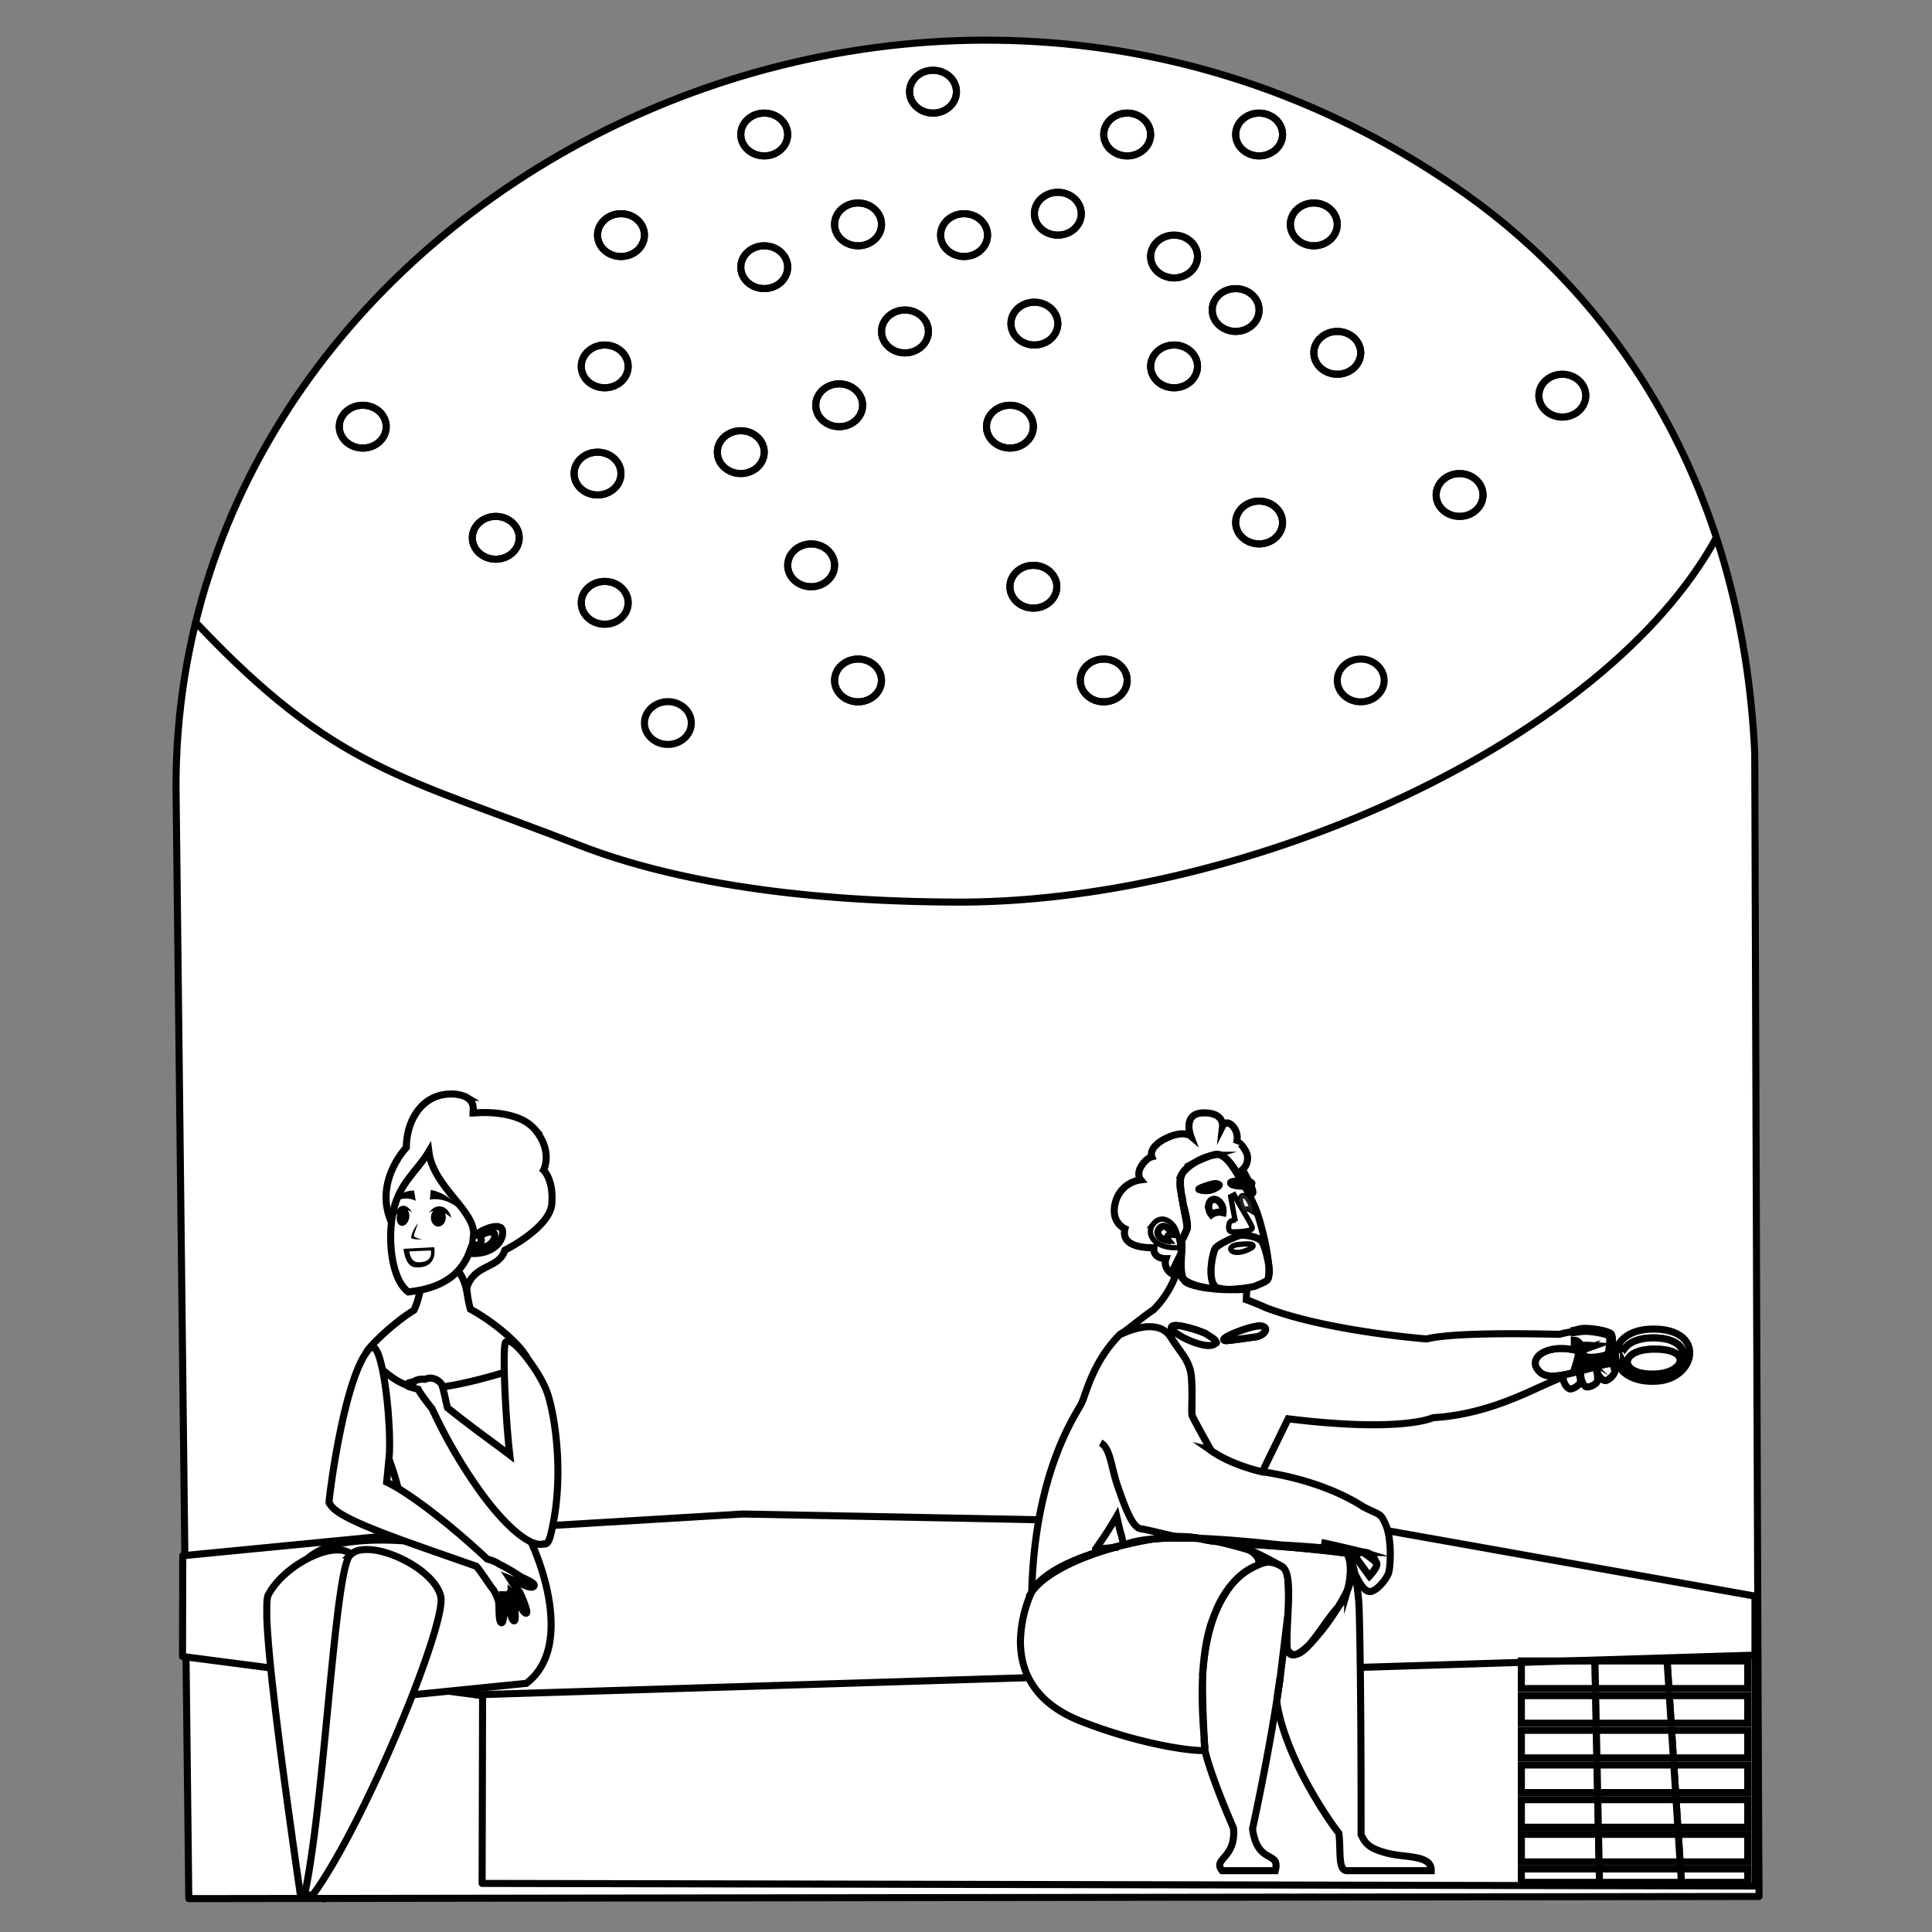 <svg xmlns="http://www.w3.org/2000/svg" xmlns:xlink="http://www.w3.org/1999/xlink" viewBox="0 0 1275.54 1275.54">
  <rect x="0" y="0" width="1275.54" height="1275.54" fill="#808080" stroke="none"/>
  <defs>
    <style>
      .cls-1,
      .cls-10,
      .cls-5 {
        fill: none;
      }

      .cls-2 {
        clip-path: url(#clip-path);
      }

      .cls-11,
      .cls-12,
      .cls-3,
      .cls-6,
      .cls-7,
      .cls-9 {
        fill: #fff;
      }

      .cls-10,
      .cls-11,
      .cls-3,
      .cls-5,
      .cls-6,
      .cls-7 {
        stroke: #010101;
      }

      .cls-3,
      .cls-5 {
        stroke-linecap: round;
      }

      .cls-10,
      .cls-3,
      .cls-5,
      .cls-6 {
        stroke-linejoin: round;
      }

      .cls-10,
      .cls-3,
      .cls-5,
      .cls-6,
      .cls-7 {
        stroke-width: 4.66px;
      }

      .cls-4 {
        fill: #558cc9;
        opacity: 0;
      }

      .cls-11,
      .cls-12,
      .cls-7 {
        stroke-miterlimit: 10;
      }

      .cls-8 {
        fill: #010101;
      }

      .cls-11,
      .cls-12 {
        stroke-width: 2.33px;
      }

      .cls-12 {
        stroke: #231f20;
      }
    </style>
    
    <clipPath id="Black">
      <rect class="cls-1" x="-13.19" y="-15.72" width="1275.54" height="1275.54" />
    </clipPath>
  </defs>
  <title>08-1-e-LIBRi-ha-Ylli-01</title>
  <g id="Color" data-name="Color">
    <g class="cls-2">
      <path class="cls-3" d="M1161.37,1252.08c-.34-2.62-2.86-754.94-2.86-754.94C1150.07,315.48,1063,195.78,967.9,128.32,612-124.28,116.21,126,116.21,519.16l8.44,734.34Z" />
      <ellipse class="cls-4" cx="566.49" cy="449.24" rx="15.48" ry="14.13" />
      <ellipse class="cls-5" cx="566.49" cy="449.24" rx="15.48" ry="14.13" />
      <ellipse class="cls-4" cx="394.5" cy="312.66" rx="15.48" ry="14.13" />
      <ellipse class="cls-5" cx="394.5" cy="312.66" rx="15.48" ry="14.13" />
      <ellipse class="cls-4" cx="728.7" cy="449.24" rx="15.48" ry="14.13" />
      <ellipse class="cls-5" cx="728.7" cy="449.24" rx="15.48" ry="14.13" />
      <path class="cls-4" d="M851.92,148.14c0-7.8,6.94-14.13,15.49-14.13s15.48,6.33,15.48,14.13-6.93,14.14-15.48,14.14S851.92,156,851.92,148.14Z" />
      <path class="cls-5" d="M851.92,148.14c0-7.8,6.94-14.13,15.49-14.13s15.48,6.33,15.48,14.13-6.93,14.14-15.48,14.14S851.92,156,851.92,148.14Z" />
      <ellipse class="cls-4" cx="882.89" cy="232.95" rx="15.48" ry="14.13" />
      <ellipse class="cls-5" cx="882.89" cy="232.95" rx="15.48" ry="14.13" />
      <ellipse class="cls-4" cx="831.29" cy="344.97" rx="15.48" ry="14.13" />
      <ellipse class="cls-5" cx="831.29" cy="344.97" rx="15.48" ry="14.13" />
      <ellipse class="cls-4" cx="815.81" cy="204.68" rx="15.48" ry="14.13" />
      <ellipse class="cls-5" cx="815.81" cy="204.68" rx="15.48" ry="14.13" />
      <ellipse class="cls-4" cx="775.15" cy="241.9" rx="15.48" ry="14.13" />
      <ellipse class="cls-5" cx="775.15" cy="241.9" rx="15.48" ry="14.13" />
      <ellipse class="cls-4" cx="1031.47" cy="261.22" rx="15.48" ry="14.13" />
      <ellipse class="cls-5" cx="1031.47" cy="261.22" rx="15.48" ry="14.13" />
      <ellipse class="cls-4" cx="1114.23" cy="270.17" rx="15.48" ry="14.13" />
      <ellipse class="cls-5" cx="440.95" cy="477.37" rx="15.48" ry="14.13" />
      <ellipse class="cls-4" cx="775.15" cy="169.36" rx="15.48" ry="14.13" />
      <ellipse class="cls-5" cx="775.15" cy="169.36" rx="15.48" ry="14.13" />
      <ellipse class="cls-4" cx="831.29" cy="88.8" rx="15.48" ry="14.13" />
      <ellipse class="cls-5" cx="831.29" cy="88.8" rx="15.48" ry="14.13" />
      <ellipse class="cls-4" cx="615.98" cy="60.53" rx="15.48" ry="14.13" />
      <path class="cls-5" d="M600.5,60.53c0-7.8,6.93-14.13,15.48-14.13s15.48,6.33,15.48,14.13S624.53,74.67,616,74.67,600.5,68.34,600.5,60.53Z" />
      <path class="cls-4" d="M666.77,387.37c0-7.81,6.93-14.13,15.48-14.13s15.49,6.32,15.49,14.13-6.93,14.13-15.49,14.13S666.77,395.18,666.77,387.37Z" />
      <path class="cls-5" d="M666.77,387.37c0-7.81,6.93-14.13,15.48-14.13s15.49,6.32,15.49,14.13-6.93,14.13-15.49,14.13S666.77,395.18,666.77,387.37Z" />
      <path class="cls-4" d="M948.17,326.79c0-7.8,6.93-14.13,15.48-14.13s15.48,6.33,15.48,14.13-6.93,14.14-15.48,14.14S948.17,334.6,948.17,326.79Z" />
      <path class="cls-5" d="M948.17,326.79c0-7.8,6.93-14.13,15.48-14.13s15.48,6.33,15.48,14.13-6.93,14.14-15.48,14.14S948.17,334.6,948.17,326.79Z" />
      <ellipse class="cls-4" cx="682.92" cy="213.63" rx="15.48" ry="14.13" />
      <ellipse class="cls-5" cx="682.92" cy="213.64" rx="15.48" ry="14.13" />
      <path class="cls-4" d="M621,155.23c0-7.81,6.93-14.14,15.48-14.14S652,147.42,652,155.23s-6.93,14.13-15.49,14.13S621,163,621,155.23Z" />
      <path class="cls-5" d="M621,155.23c0-7.81,6.93-14.14,15.48-14.14S652,147.42,652,155.23s-6.93,14.13-15.49,14.13S621,163,621,155.23Z" />
      <path class="cls-4" d="M728.7,88.8c0-7.8,6.93-14.13,15.49-14.13S759.67,81,759.67,88.8s-6.93,14.14-15.48,14.14S728.7,96.61,728.7,88.8Z" />
      <path class="cls-5" d="M728.7,88.8c0-7.8,6.93-14.13,15.49-14.13S759.67,81,759.67,88.8s-6.93,14.14-15.48,14.14S728.7,96.61,728.7,88.8Z" />
      <path class="cls-4" d="M682.92,141.09c0-7.8,6.93-14.13,15.48-14.13s15.49,6.33,15.49,14.13S707,155.23,698.4,155.23,682.92,148.9,682.92,141.09Z" />
      <path class="cls-5" d="M682.92,141.09c0-7.8,6.93-14.13,15.48-14.13s15.49,6.33,15.49,14.13S707,155.23,698.4,155.23,682.92,148.9,682.92,141.09Z" />
      <ellipse class="cls-4" cx="504.56" cy="88.8" rx="15.48" ry="14.13" />
      <ellipse class="cls-5" cx="504.56" cy="88.8" rx="15.48" ry="14.13" />
      <path class="cls-4" d="M394.5,155.23c0-7.81,6.93-14.14,15.48-14.14s15.49,6.33,15.49,14.14-6.94,14.13-15.49,14.13S394.5,163,394.5,155.23Z" />
      <path class="cls-5" d="M394.5,155.23c0-7.81,6.93-14.14,15.48-14.14s15.49,6.33,15.49,14.14-6.94,14.13-15.49,14.13S394.5,163,394.5,155.23Z" />
      <ellipse class="cls-4" cx="489.08" cy="298.52" rx="15.48" ry="14.13" />
      <ellipse class="cls-5" cx="489.08" cy="298.52" rx="15.48" ry="14.13" />
      <path class="cls-4" d="M224,281.7c0-7.81,6.93-14.14,15.48-14.14S255,273.89,255,281.7s-6.93,14.13-15.48,14.13S224,289.5,224,281.7Z" />
      <path class="cls-5" d="M224,281.7c0-7.81,6.93-14.14,15.48-14.14S255,273.89,255,281.7s-6.93,14.13-15.48,14.13S224,289.5,224,281.7Z" />
      <ellipse class="cls-4" cx="504.56" cy="176.41" rx="15.48" ry="14.13" />
      <ellipse class="cls-5" cx="504.56" cy="176.41" rx="15.48" ry="14.13" />
      <path class="cls-4" d="M538.57,267.56c0-7.8,6.93-14.13,15.48-14.13s15.48,6.33,15.48,14.13-6.93,14.14-15.48,14.14S538.57,275.37,538.57,267.56Z" />
      <path class="cls-5" d="M538.57,267.56c0-7.8,6.93-14.13,15.48-14.13s15.48,6.33,15.48,14.13-6.93,14.14-15.48,14.14S538.57,275.37,538.57,267.56Z" />
      <path class="cls-4" d="M651.29,281.7c0-7.81,6.93-14.14,15.48-14.14s15.48,6.33,15.48,14.14-6.93,14.13-15.48,14.13S651.29,289.5,651.29,281.7Z" />
      <path class="cls-5" d="M651.29,281.7c0-7.81,6.93-14.14,15.48-14.14s15.48,6.33,15.48,14.14-6.93,14.13-15.48,14.13S651.29,289.5,651.29,281.7Z" />
      <ellipse class="cls-4" cx="399.24" cy="241.9" rx="15.48" ry="14.13" />
      <ellipse class="cls-5" cx="399.24" cy="241.9" rx="15.48" ry="14.13" />
      <path class="cls-4" d="M582,218.81c0-7.8,6.94-14.13,15.49-14.13s15.48,6.33,15.48,14.13S606,233,597.46,233,582,226.62,582,218.81Z" />
      <path class="cls-5" d="M582,218.81c0-7.8,6.94-14.13,15.49-14.13s15.48,6.33,15.48,14.13S606,233,597.46,233,582,226.62,582,218.81Z" />
      <path class="cls-4" d="M551,148.14c0-7.8,6.93-14.13,15.48-14.13S582,140.34,582,148.14s-6.93,14.14-15.48,14.14S551,156,551,148.14Z" />
      <path class="cls-5" d="M551,148.14c0-7.8,6.93-14.13,15.48-14.13S582,140.34,582,148.14s-6.93,14.14-15.48,14.14S551,156,551,148.14Z" />
      <path class="cls-4" d="M311.83,355.06c0-7.81,6.93-14.13,15.48-14.13s15.48,6.32,15.48,14.13-6.93,14.14-15.48,14.14S311.83,362.87,311.83,355.06Z" />
      <path class="cls-5" d="M311.83,355.06c0-7.81,6.93-14.13,15.48-14.13s15.48,6.32,15.48,14.13-6.93,14.14-15.48,14.14S311.83,362.87,311.83,355.06Z" />
      <ellipse class="cls-4" cx="535.53" cy="373.24" rx="15.48" ry="14.13" />
      <ellipse class="cls-5" cx="535.53" cy="373.24" rx="15.48" ry="14.13" />
      <ellipse class="cls-4" cx="399.24" cy="397.99" rx="15.48" ry="14.13" />
      <ellipse class="cls-5" cx="399.24" cy="397.99" rx="15.48" ry="14.13" />
      <polygon class="cls-6" points="318.62 1119.49 120.5 1093.64 120.66 1027.1 263.54 1013.22 490.13 999.58 898.47 1007.48 1158.65 1053.78 1158.65 1119.49 1158.65 1245.18 318.3 1243.46 318.62 1119.49" />
      <path class="cls-5" d="M129.19,410.86C220.76,508,266.25,512.72,382.4,558c55.1,21.49,137.15,37.59,253.67,37.59,190.85-1.12,424.12-107.06,497.06-240.57" />
      <ellipse class="cls-4" cx="566.49" cy="449.24" rx="15.48" ry="14.13" />
      <ellipse class="cls-5" cx="566.49" cy="449.24" rx="15.48" ry="14.13" />
      <ellipse class="cls-4" cx="394.5" cy="312.66" rx="15.48" ry="14.13" />
      <ellipse class="cls-5" cx="394.5" cy="312.66" rx="15.48" ry="14.13" />
      <ellipse class="cls-4" cx="728.7" cy="449.24" rx="15.48" ry="14.13" />
      <ellipse class="cls-5" cx="728.7" cy="449.24" rx="15.48" ry="14.13" />
      <path class="cls-4" d="M851.92,148.14c0-7.8,6.94-14.13,15.49-14.13s15.48,6.33,15.48,14.13-6.93,14.14-15.48,14.14S851.92,156,851.92,148.14Z" />
      <path class="cls-5" d="M851.92,148.14c0-7.8,6.94-14.13,15.49-14.13s15.48,6.33,15.48,14.13-6.93,14.14-15.48,14.14S851.92,156,851.92,148.14Z" />
      <ellipse class="cls-4" cx="882.89" cy="232.95" rx="15.48" ry="14.13" />
      <ellipse class="cls-5" cx="882.89" cy="232.95" rx="15.48" ry="14.13" />
      <ellipse class="cls-4" cx="831.29" cy="344.97" rx="15.48" ry="14.13" />
      <ellipse class="cls-5" cx="831.29" cy="344.97" rx="15.48" ry="14.13" />
      <ellipse class="cls-4" cx="815.81" cy="204.68" rx="15.48" ry="14.13" />
      <ellipse class="cls-5" cx="815.81" cy="204.68" rx="15.48" ry="14.13" />
      <ellipse class="cls-4" cx="775.15" cy="241.9" rx="15.48" ry="14.13" />
      <ellipse class="cls-5" cx="775.15" cy="241.9" rx="15.48" ry="14.13" />
      <ellipse class="cls-4" cx="1031.47" cy="261.22" rx="15.48" ry="14.13" />
      <ellipse class="cls-5" cx="1031.47" cy="261.22" rx="15.48" ry="14.13" />
      <ellipse class="cls-5" cx="898.37" cy="449.24" rx="15.48" ry="14.13" />
      <ellipse class="cls-4" cx="775.15" cy="169.36" rx="15.48" ry="14.13" />
      <ellipse class="cls-5" cx="775.15" cy="169.36" rx="15.48" ry="14.13" />
      <ellipse class="cls-4" cx="831.29" cy="88.8" rx="15.48" ry="14.13" />
      <ellipse class="cls-5" cx="831.29" cy="88.8" rx="15.48" ry="14.13" />
      <ellipse class="cls-4" cx="615.98" cy="60.53" rx="15.48" ry="14.13" />
      <path class="cls-5" d="M600.5,60.53c0-7.8,6.93-14.13,15.48-14.13s15.48,6.33,15.48,14.13S624.53,74.67,616,74.67,600.5,68.34,600.5,60.53Z" />
      <path class="cls-4" d="M666.77,387.37c0-7.81,6.93-14.13,15.48-14.13s15.49,6.32,15.49,14.13-6.93,14.13-15.49,14.13S666.77,395.18,666.77,387.37Z" />
      <path class="cls-5" d="M666.77,387.37c0-7.81,6.93-14.13,15.48-14.13s15.49,6.32,15.49,14.13-6.93,14.13-15.49,14.13S666.77,395.18,666.77,387.37Z" />
      <path class="cls-4" d="M948.17,326.79c0-7.8,6.93-14.13,15.48-14.13s15.48,6.33,15.48,14.13-6.93,14.14-15.48,14.14S948.17,334.6,948.17,326.79Z" />
      <path class="cls-5" d="M948.17,326.79c0-7.8,6.93-14.13,15.48-14.13s15.48,6.33,15.48,14.13-6.93,14.14-15.48,14.14S948.17,334.6,948.17,326.79Z" />
      <ellipse class="cls-4" cx="682.92" cy="213.63" rx="15.48" ry="14.13" />
      <ellipse class="cls-5" cx="682.92" cy="213.64" rx="15.48" ry="14.13" />
      <path class="cls-4" d="M621,155.23c0-7.81,6.93-14.14,15.48-14.14S652,147.42,652,155.23s-6.93,14.13-15.49,14.13S621,163,621,155.23Z" />
      <path class="cls-5" d="M621,155.23c0-7.81,6.93-14.14,15.48-14.14S652,147.42,652,155.23s-6.93,14.13-15.49,14.13S621,163,621,155.23Z" />
      <path class="cls-4" d="M728.7,88.8c0-7.8,6.93-14.13,15.49-14.13S759.67,81,759.67,88.8s-6.93,14.14-15.48,14.14S728.7,96.61,728.7,88.8Z" />
      <path class="cls-5" d="M728.7,88.8c0-7.8,6.93-14.13,15.49-14.13S759.67,81,759.67,88.8s-6.93,14.14-15.48,14.14S728.7,96.61,728.7,88.8Z" />
      <path class="cls-4" d="M682.92,141.09c0-7.8,6.93-14.13,15.48-14.13s15.49,6.33,15.49,14.13S707,155.23,698.4,155.23,682.92,148.9,682.92,141.09Z" />
      <path class="cls-5" d="M682.92,141.09c0-7.8,6.93-14.13,15.48-14.13s15.49,6.33,15.49,14.13S707,155.23,698.4,155.23,682.92,148.9,682.92,141.09Z" />
      <ellipse class="cls-4" cx="504.56" cy="88.8" rx="15.48" ry="14.13" />
      <ellipse class="cls-5" cx="504.56" cy="88.8" rx="15.48" ry="14.13" />
      <path class="cls-4" d="M394.5,155.23c0-7.81,6.93-14.14,15.48-14.14s15.49,6.33,15.49,14.14-6.94,14.13-15.49,14.13S394.5,163,394.5,155.23Z" />
      <path class="cls-5" d="M394.5,155.23c0-7.81,6.93-14.14,15.48-14.14s15.49,6.33,15.49,14.14-6.94,14.13-15.49,14.13S394.5,163,394.5,155.23Z" />
      <ellipse class="cls-4" cx="489.08" cy="298.52" rx="15.48" ry="14.13" />
      <ellipse class="cls-5" cx="489.08" cy="298.52" rx="15.48" ry="14.13" />
      <path class="cls-4" d="M224,281.7c0-7.81,6.93-14.14,15.48-14.14S255,273.89,255,281.7s-6.93,14.13-15.48,14.13S224,289.5,224,281.7Z" />
      <path class="cls-5" d="M224,281.7c0-7.81,6.93-14.14,15.48-14.14S255,273.89,255,281.7s-6.93,14.13-15.48,14.13S224,289.5,224,281.7Z" />
      <ellipse class="cls-4" cx="504.56" cy="176.41" rx="15.48" ry="14.13" />
      <ellipse class="cls-5" cx="504.56" cy="176.41" rx="15.48" ry="14.13" />
      <path class="cls-4" d="M538.57,267.56c0-7.8,6.93-14.13,15.48-14.13s15.48,6.33,15.48,14.13-6.93,14.14-15.48,14.14S538.57,275.37,538.57,267.56Z" />
      <path class="cls-5" d="M538.57,267.56c0-7.8,6.93-14.13,15.48-14.13s15.48,6.33,15.48,14.13-6.93,14.14-15.48,14.14S538.57,275.37,538.57,267.56Z" />
      <path class="cls-4" d="M651.29,281.7c0-7.81,6.93-14.14,15.48-14.14s15.48,6.33,15.48,14.14-6.93,14.13-15.48,14.13S651.29,289.5,651.29,281.7Z" />
      <path class="cls-5" d="M651.29,281.7c0-7.81,6.93-14.14,15.48-14.14s15.48,6.33,15.48,14.14-6.93,14.13-15.48,14.13S651.29,289.5,651.29,281.7Z" />
      <ellipse class="cls-4" cx="399.24" cy="241.9" rx="15.48" ry="14.13" />
      <ellipse class="cls-5" cx="399.24" cy="241.9" rx="15.48" ry="14.13" />
      <path class="cls-4" d="M582,218.81c0-7.8,6.94-14.13,15.49-14.13s15.48,6.33,15.48,14.13S606,233,597.46,233,582,226.62,582,218.81Z" />
      <path class="cls-5" d="M582,218.81c0-7.8,6.94-14.13,15.49-14.13s15.48,6.33,15.48,14.13S606,233,597.46,233,582,226.62,582,218.81Z" />
      <path class="cls-4" d="M551,148.14c0-7.8,6.93-14.13,15.48-14.13S582,140.34,582,148.14s-6.93,14.14-15.48,14.14S551,156,551,148.14Z" />
      <path class="cls-5" d="M551,148.14c0-7.8,6.93-14.13,15.48-14.13S582,140.34,582,148.14s-6.93,14.14-15.48,14.14S551,156,551,148.14Z" />
      <path class="cls-4" d="M311.83,355.06c0-7.81,6.93-14.13,15.48-14.13s15.48,6.32,15.48,14.13-6.93,14.14-15.48,14.14S311.83,362.87,311.83,355.06Z" />
      <path class="cls-5" d="M311.83,355.06c0-7.81,6.93-14.13,15.48-14.13s15.48,6.32,15.48,14.13-6.93,14.14-15.48,14.14S311.83,362.87,311.83,355.06Z" />
      <ellipse class="cls-4" cx="535.53" cy="373.24" rx="15.48" ry="14.13" />
      <ellipse class="cls-5" cx="535.53" cy="373.24" rx="15.48" ry="14.13" />
      <ellipse class="cls-4" cx="399.24" cy="397.99" rx="15.48" ry="14.13" />
      <ellipse class="cls-5" cx="399.24" cy="397.99" rx="15.48" ry="14.13" />
      <path class="cls-7" d="M1059.75,911.5c1.82.31,6.76-4.23,6.37-6.58a15.81,15.81,0,0,0-1.91-4.93,76.84,76.84,0,0,0-9.52,2C1053.28,905.33,1056.22,910.89,1059.75,911.5Z" />
      <path class="cls-7" d="M1046.89,915.43c1.63,1.13,7.54-1.43,7.82-4a20.39,20.39,0,0,0-1.42-9.08c-3.07.82-6.24,1.74-9.39,2.62C1043,908.32,1044.25,913.59,1046.89,915.43Z" />
      <path class="cls-7" d="M1091.47,883.31c28.85,0,23.36,23.43,2.5,24.86-12.19.83-19.58-3.25-22.13-8.32l0,.25a17,17,0,0,0-4.23-.37c2.82,7.28,11.88,13.25,27,12.07,25.14-2,31.75-34.32-3-34.32-14.55,0-22.62,6.51-24.49,13.86a52.2,52.2,0,0,0,6-1.44C1076,886.15,1082.11,883.31,1091.47,883.31Z" />
      <polygon class="cls-7" points="1004.43 1211.05 1004.43 1229.25 1055.73 1229.25 1055.36 1211.05 1004.43 1211.05" />
      <polygon class="cls-7" points="1004.43 1188.16 1004.43 1206.36 1055.26 1206.36 1054.89 1188.16 1004.43 1188.16" />
      <polygon class="cls-7" points="1004.43 1165.27 1004.43 1183.48 1054.79 1183.48 1054.42 1165.27 1004.43 1165.27" />
      <polygon class="cls-7" points="1004.43 1119.5 1004.43 1137.7 1053.85 1137.7 1053.48 1119.5 1004.43 1119.5" />
      <polygon class="cls-7" points="1004.43 1233.93 1004.43 1242.78 1056.01 1242.78 1055.83 1233.93 1004.43 1233.93" />
      <polygon class="cls-7" points="1004.43 1096.61 1004.43 1114.82 1053.38 1114.82 1053.01 1096.61 1004.43 1096.61" />
      <polygon class="cls-7" points="1004.43 1142.39 1004.43 1160.59 1054.32 1160.59 1053.95 1142.39 1004.43 1142.39" />
      <polygon class="cls-7" points="1108.04 1211.05 1109.22 1229.25 1153.87 1229.25 1153.87 1211.05 1108.04 1211.05" />
      <polygon class="cls-7" points="1055.36 1211.05 1055.73 1229.25 1109.22 1229.25 1108.04 1211.05 1055.36 1211.05" />
      <polygon class="cls-7" points="1106.56 1188.16 1107.74 1206.36 1153.87 1206.36 1153.87 1188.16 1106.56 1188.16" />
      <polygon class="cls-7" points="1054.89 1188.16 1055.26 1206.36 1107.74 1206.36 1106.56 1188.16 1054.89 1188.16" />
      <polygon class="cls-7" points="1105.09 1165.27 1106.26 1183.48 1153.87 1183.48 1153.87 1165.27 1105.09 1165.27" />
      <polygon class="cls-7" points="1054.42 1165.27 1054.79 1183.48 1106.26 1183.48 1105.09 1165.27 1054.42 1165.27" />
      <polygon class="cls-7" points="1102.13 1119.5 1103.31 1137.7 1153.87 1137.7 1153.87 1119.5 1102.13 1119.5" />
      <polygon class="cls-7" points="1053.48 1119.5 1053.85 1137.7 1103.31 1137.7 1102.13 1119.5 1053.48 1119.5" />
      <polygon class="cls-7" points="1109.52 1233.93 1110.09 1242.78 1153.87 1242.78 1153.87 1233.93 1109.52 1233.93" />
      <polygon class="cls-7" points="1055.83 1233.93 1056.01 1242.78 1110.09 1242.78 1109.52 1233.93 1055.83 1233.93" />
      <polygon class="cls-7" points="1100.65 1096.61 1101.83 1114.82 1153.87 1114.82 1153.87 1096.61 1100.65 1096.61" />
      <polygon class="cls-7" points="1053.01 1096.61 1053.38 1114.82 1101.83 1114.82 1100.65 1096.61 1053.01 1096.61" />
      <polygon class="cls-7" points="1103.61 1142.39 1104.78 1160.59 1153.87 1160.59 1153.87 1142.39 1103.61 1142.39" />
      <polygon class="cls-7" points="1053.95 1142.39 1054.32 1160.59 1104.78 1160.59 1103.61 1142.39 1053.95 1142.39" />
      <path class="cls-7" d="M1049.06,898.12a6.88,6.88,0,0,1-5.78-2.63l-.14-.32c-.17-.71-.36-1.4-.55-2.09l-.13-.47a92.73,92.73,0,0,1-2.77,10.59,2.32,2.32,0,0,1,1.26.76,9,9,0,0,1,.89,1.53l2.06-.57a4.68,4.68,0,0,1,1.26-2.26c2.87-2.51,7-2.58,8.1-.42l0,.06,1.4-.36a4.23,4.23,0,0,1,.25-.62c2.08-3.29,6-5,7.54-3.6a9.74,9.74,0,0,1,1.73,2.27,31.26,31.26,0,0,1,3.36-.26,13.71,13.71,0,0,1-.51-8.39l-3.15.67a12.27,12.27,0,0,1-.72,2.46C1061.69,897.47,1052.48,898.12,1049.06,898.12Z" />
      <path class="cls-7" d="M1054.94,901.32a4.23,4.23,0,0,0-.25.62,76.84,76.84,0,0,1,9.52-2,9.74,9.74,0,0,0-1.73-2.27C1060.92,896.31,1057,898,1054.94,901.32Z" />
      <path class="cls-7" d="M1045.16,902.66a4.68,4.68,0,0,0-1.26,2.26c3.15-.88,6.32-1.8,9.39-2.62l0-.06C1052.18,900.08,1048,900.15,1045.16,902.66Z" />
      <path class="cls-7" d="M1067.57,899.73a17,17,0,0,1,4.23.37l0-.25c2.55,5.07,9.94,9.15,22.13,8.32,20.86-1.43,26.35-24.86-2.5-24.86-9.36,0-15.44,2.84-18.46,6.59a52.2,52.2,0,0,1-6,1.44A13.71,13.71,0,0,0,1067.57,899.73Zm24.82-9c24.71,0,19.6,15,1.73,16.3C1068.75,908.87,1067.68,890.75,1092.39,890.75Z" />
      <path class="cls-7" d="M1039.69,903.2a92.73,92.73,0,0,0,2.77-10.59l-.29-1.05a9.6,9.6,0,0,1-2.53-.24c-19.18-4.39-32.72,6-22.85,14.77,4.78,4.25,14.62,2.24,25-.6A9,9,0,0,0,1041,904,2.32,2.32,0,0,0,1039.69,903.2Z" />
      <path class="cls-7" d="M1049.53,896.16a11.16,11.16,0,0,1-4.19-1.3,5.32,5.32,0,0,0,3.72,1.31Z" />
      <path class="cls-7" d="M1094.12,907.05c17.87-1.28,23-16.3-1.73-16.3S1068.75,908.87,1094.12,907.05Z" />
      <path class="cls-7" d="M1047.67,889.36c-1.39,0-3,0-4.55,0-.14.72-.29,1.46-.44,2.21a10.15,10.15,0,0,1,1.1.1,1,1,0,0,0-.06.23,3.61,3.61,0,0,1,1-1A11.41,11.41,0,0,1,1047.67,889.36Z" />
      <path class="cls-7" d="M1062.66,881.47c1.56,1.56.47,10.71-.57,12.79a4.29,4.29,0,0,1-2.43,1.6c4.3-1.2,3.78-3.75,3.78-3.75l.47-.1c.76-3.67,1.28-9.84-.34-11.46-2-2-14-4.07-19.53-3.4-1.7.21-3.28.91-4.78,1.13v.7c1.42-.22,3-.43,4.67-.63C1049.45,877.68,1061.09,879.91,1062.66,881.47Z" />
      <path class="cls-7" d="M1043.12,889.36c1.6,0,3.16,0,4.55,0a11.41,11.41,0,0,0-3,1.52,3.61,3.61,0,0,0-1,1c-.11.53-.17,1.86,1.62,3-.12-.12-.26-.22-.36-.34q-.21-.88-.45-1.74a2.37,2.37,0,0,1,1-1.35,10.47,10.47,0,0,1,2.75-1.38l4.47-1.59-4.83-.3c-1.37,0-2.91,0-4.5,0h-.11a4.34,4.34,0,0,0-3-3.15,5,5,0,0,0-1-.09v1.89a3.62,3.62,0,0,1,.46.06,2.49,2.49,0,0,1,1.69,1.91c.2.76.42,1.56.64,2.37l.12.42h.51C1042.83,890.82,1043,890.08,1043.12,889.36Z" />
      <path class="cls-7" d="M1044.27,879.09c5.69-.69,16.76,1.68,17.92,2.84s.32,9.55-.74,11.66c-.65,1.29-6.36,2.51-11.92,2.57a30.82,30.82,0,0,0,4,.31,21.87,21.87,0,0,0,6.1-.61,4.29,4.29,0,0,0,2.43-1.6c1-2.08,2.13-11.23.57-12.79s-13.21-3.79-18.73-3.12c-1.7.2-3.25.41-4.67.63v.8C1040.83,879.54,1042.48,879.31,1044.27,879.09Z" />
      <path class="cls-7" d="M1059.66,895.86a36.86,36.86,0,0,1-10.83,1.52c-4.28,0-6.6-3.12-5.11-5.48a1,1,0,0,1,.06-.23,10.15,10.15,0,0,0-1.1-.1c-.07.35-.15.69-.22,1l.13.47c.19.69.38,1.38.55,2.09l.14.32a6.88,6.88,0,0,0,5.78,2.63c3.42,0,12.63-.65,14.13-3.65a12.27,12.27,0,0,0,.72-2.46l-.47.1S1064,894.66,1059.66,895.86Z" />
      <path class="cls-7" d="M1042.68,891.57h-.51l.29,1.05C1042.53,892.26,1042.61,891.92,1042.68,891.57Z" />
      <path class="cls-7" d="M1043.72,891.9c-1.49,2.36.83,5.48,5.11,5.48a36.86,36.86,0,0,0,10.83-1.52,21.87,21.87,0,0,1-6.1.61,30.82,30.82,0,0,1-4-.31h-.47a5.32,5.32,0,0,1-3.72-1.31C1043.55,893.76,1043.61,892.43,1043.72,891.9Z" />
      <path class="cls-7" d="M348.32,897.12c-5-9.89-22.25-24.36-37.76-32.78a71.76,71.76,0,0,1,2.61-45.73l-32.21,8s-1.79,26.79-7.71,38.44l-.46.29-1.05.68-.9.59-1.53,1c-13.62,9.42-26.27,22.5-27,24.71-1.23,3.68,2.45,21.27,2.45,21.27l63.4,17.18h0L336,908.28a40.26,40.26,0,0,1,1.66-5.54c.81-2.15,1.68-4,2.44-5.53C342.92,897.29,345.68,897.27,348.32,897.12Z" />
      <path class="cls-7" d="M361.87,1053c-.26-1.33-.53-2.65-.82-4-4.38-19.61-12.47-36.11-14.56-38.47l-9.4-105.73s-41.52,13.49-60.54,11.65-31.77-22.36-32.72-17.79a53.62,53.62,0,0,0-1,10.19c0,.12,0,.25,0,.37,0,1,0,2.07.08,3.11,0,.18,0,.35,0,.53.05,1,.14,2,.23,3l.06.6q.17,1.53.39,3.06c0,.2.05.4.08.59.16,1,.34,2.07.53,3.1,0,.19.07.37.1.55.21,1.06.43,2.12.67,3.19,0,.14.07.28.1.42.26,1.11.53,2.23.82,3.34l.06.22c3.87,14.82,10.47,29.8,14.81,44.11.06.21.12.42.19.64.29,1,.57,2,.84,2.93l.27,1q.35,1.29.66,2.58l.27,1.18c.19.78.36,1.57.52,2.35.09.43.17.87.26,1.31.14.73.26,1.46.38,2.19.08.46.15.93.21,1.39.1.69.19,1.39.27,2.08l.15,1.43c.06.67.1,1.34.14,2,0,.49.05,1,.06,1.45,0,.65,0,1.3,0,1.95,0,.48,0,1,0,1.45,0,.64-.07,1.27-.12,1.91,0,.47-.07,1-.12,1.42-.07.64-.18,1.27-.28,1.9-.07.46-.13.92-.22,1.38-.13.65-.29,1.29-.45,1.94-.11.42-.2.85-.32,1.27-.2.71-.45,1.41-.7,2.11-.12.35-.22.7-.36,1-.4,1-.85,2.07-1.36,3.09h-.44a180.81,180.81,0,0,0-20.6.19h0c-9.55.64-20.39,2.25-28,6-15.15,7.39-19.46,18.68-17.91,31,0,.2,0,.4.08.6.12.84.25,1.68.42,2.53a1.16,1.16,0,0,1,0,.18c.18.91.4,1.83.64,2.75l.17.59c.22.82.46,1.64.73,2.46,0,.11.07.22.1.33.31.93.64,1.85,1,2.78l.21.55q.48,1.21,1,2.43l.18.43c.41.92.83,1.85,1.27,2.77l.24.5c.39.8.8,1.61,1.21,2.41l.25.48c.48.92,1,1.84,1.5,2.75l.23.41c.46.8.92,1.59,1.4,2.39l.32.53c.54.9,1.1,1.8,1.66,2.69a2.9,2.9,0,0,1,.19.29c.52.8,1,1.6,1.57,2.39l.37.54c.59.88,1.18,1.75,1.79,2.6l.08.12c.58.82,1.16,1.63,1.75,2.43l.38.52q1.86,2.52,3.72,4.89l.38.47q1.88,2.37,3.72,4.57l.34.42,1.75,2,.06.07,1.8,2.07.29.33,1.6,1.78.14.16c.56.62,1.11,1.23,1.65,1.81l.26.28,1.4,1.5.19.2,1.46,1.54.16.17,1.25,1.29.14.14,1.25,1.27,0,0,1,1,.13.13c.68.68,1.25,1.23,1.69,1.66l0,0,1.05,1,109.21-11c7.69-5.81,12.18-13.68,14.46-22.47a57.76,57.76,0,0,0,1.43-7.74,73.35,73.35,0,0,0,.49-8A105.51,105.51,0,0,0,361.87,1053Z" />
      <path class="cls-7" d="M233.34,1027.81c-4-5.66-13-5.6-22.75-2.08h0a64.59,64.59,0,0,0-9.81,4.55l-.19.11c-.72.41-1.43.83-2.14,1.27l-.39.24c-.65.41-1.3.82-1.94,1.25l-.44.3c-.64.43-1.26.87-1.88,1.32l-.41.29c-.68.5-1.35,1-2,1.54l-.19.14q-2.18,1.74-4.19,3.62l-.43.42c-.5.47-1,1-1.45,1.43l-.61.63c-.4.42-.79.85-1.17,1.28-.22.24-.43.48-.64.73l-1,1.23-.61.77c-.33.42-.63.84-.94,1.26l-.55.77q-.47.69-.9,1.38c-.14.22-.29.44-.42.67-.42.68-.81,1.37-1.16,2.06a5.5,5.5,0,0,0-.42,1.18c0,.15-.07.37-.1.54-.08.36-.15.71-.21,1.14,0,.25,0,.56-.08.83-.05.43-.1.84-.13,1.33,0,.34,0,.73,0,1.1s-.05,1-.06,1.53,0,.87,0,1.31,0,1.15,0,1.77,0,1,0,1.52,0,1.29,0,2c0,.55.05,1.15.07,1.73s.05,1.43.09,2.19.07,1.27.1,1.91c0,.79.09,1.57.14,2.4,0,.67.09,1.38.13,2.08.06.85.12,1.71.18,2.6.06.73.12,1.5.17,2.26s.15,1.82.22,2.76.14,1.62.21,2.44.17,1.93.26,2.92.15,1.72.23,2.6.19,2,.3,3.08c.08.9.17,1.82.27,2.74s.21,2.15.32,3.24.2,1.9.3,2.87.23,2.21.35,3.34.22,2,.33,3,.26,2.31.39,3.49c.11,1,.23,2,.35,3.08l.42,3.69c.12,1,.24,2.11.37,3.17.15,1.24.29,2.49.44,3.75s.27,2.21.4,3.33.31,2.52.46,3.78.29,2.34.43,3.52.31,2.5.47,3.76.3,2.44.46,3.68.32,2.5.48,3.76l.48,3.79c.17,1.3.34,2.62.51,3.94s.32,2.49.49,3.75.33,2.56.5,3.85.35,2.67.53,4l.51,3.84.54,4,.51,3.75c.19,1.43.38,2.87.58,4.31.15,1.11.3,2.23.46,3.35l.63,4.67c.15,1,.29,2.09.44,3.14.23,1.66.45,3.32.69,5l.27,1.95c1.73,12.47,3.5,25,5.25,37.22l.09.57h0q.62,4.33,1.23,8.62l5.46,1.2S236.25,1032,233.34,1027.81Z" />
      <path class="cls-7" d="M209.61,1246.72c.8-1.17,1.61-2.39,2.43-3.64l.42-.63c1.72-2.66,3.49-5.49,5.28-8.46.11-.19.22-.38.34-.57q1.35-2.25,2.71-4.61l.21-.36c1.9-3.29,3.83-6.73,5.78-10.29,0-.09.09-.17.14-.26,31.89-58.5,67.52-149.6,64.06-164-3.36-14-26.14-27.68-43.15-30.42h-.08c-.73-.12-1.44-.21-2.14-.29l-.17,0c-.67-.07-1.32-.11-2-.14h-.26c-.61,0-1.19,0-1.77,0h-.35c-.53,0-1,.07-1.54.12l-.46,0c-.47.06-.91.15-1.36.23-.16,0-.34.06-.5.09-.41.09-.79.22-1.18.34-.18.05-.36.09-.53.15-.36.13-.69.28-1,.44-.17.07-.36.14-.52.22a9.87,9.87,0,0,0-.88.54c-.16.1-.34.19-.5.31a10.26,10.26,0,0,0-.79.69c-.13.12-.27.22-.39.34a8.31,8.31,0,0,0-1,1.22,14.2,14.2,0,0,0-1.35,3c-.3.85-.6,1.83-.89,2.92-5.58,20.75-10.41,83.55-16.26,139.53q-.69,6.63-1.41,13.11c-1.27,11.49-2.59,22.51-4,32.6-1.73,12.61-3.57,23.78-5.56,32.6l5.73-.62c.8-1.1,1.62-2.26,2.44-3.46Z" />
      <path class="cls-7" d="M358.87,772.59s6.45-12.27-5.52-26.69a27,27,0,0,0-10.57-7.43h0c-10.88-4.53-24.23-4.08-28.85-3.75h0l-1.44.12h-.07l-.15,0,0-.11a1.3,1.3,0,0,0,0-.13c0-.06,0-.11,0-.19s0-.17.06-.28l0-.21c0-.14.05-.27.07-.43s0-.12,0-.18a10.66,10.66,0,0,0,0-2.2v0c0-.26-.08-.53-.13-.8a1.06,1.06,0,0,0,0-.19,6.36,6.36,0,0,0-.22-.83,1.77,1.77,0,0,0-.06-.17,8.14,8.14,0,0,0-2.4-3.54l-.21-.18a9,9,0,0,0-.9-.65l-.38-.23a10.78,10.78,0,0,0-1.07-.56l-.47-.2a23.86,23.86,0,0,0-9.43-1.45c-19,.31-28.84,18.1-28.84,35.28,0,0-21.41,22.26-10.12,48.67,9.31,21.79,43.25,15.44,49.69,44.89,4.91-17.18,21.48-12.88,25.46-25.77,0,0,29.76-14.72,31-30.67.07-1,.12-2,.14-2.88C364.81,778,358.87,772.59,358.87,772.59Z" />
      <path class="cls-7" d="M312.62,816.13c1.95-16.62-26.49-31.88-29.52-55.81C275.44,773.21,264,780.57,259.79,799s-1.53,45.71,9.82,54c9.9-1.33,31.31-4.05,40-25.52,14.28,1.34,22.82-7,22.26-14.36C331.33,806,318,811.75,312.62,816.13Z" />
      <path class="cls-7" d="M313.32,822.29c2.46,0,4.45-1.58,4.45-3.53a3.21,3.21,0,0,0-1.36-2.53c3.66-2.39,9.94-4.64,10.23-.9.37,4.77-5.68,10.27-15.59,8.26,0,0,.24-.63.69-1.54A5.39,5.39,0,0,0,313.32,822.29Z" />
      <path class="cls-8" d="M274.21,836.7c15.49,1,12.47-13.29,12.47-13.29L266.4,824.5S267.27,836.27,274.21,836.7Z" />
      <path class="cls-9" d="M275.72,833.32c10.83.57,8.72-7.74,8.72-7.74l-14.18.63S270.87,833.07,275.72,833.32Z" />
      <path class="cls-8" d="M276.05,807.56c-2.92,3.22-4.76,8.44-4.6,9.67s7.36,1.07,7.36,1.07-5.68-1.07-5.52-2.61S276.05,807.56,276.05,807.56Z" />
      <path class="cls-8" d="M284.49,803.8c0-3.3,2.26-6,5-6s4.88,2.68,4.84,6-2.27,6-5,6S284.45,807.11,284.49,803.8Z" />
      <path class="cls-8" d="M262.11,802.36c.77-3.15,3.17-5.2,5.35-4.57s3.34,3.71,2.56,6.87-3.16,5.2-5.35,4.57S261.34,805.52,262.11,802.36Z" />
      <path class="cls-8" d="M298,804C288,795.45,283.1,801,283.1,801s2.77-5.37,8.13-4.45S298,804,298,804Z" />
      <path class="cls-8" d="M260.92,802.85c7.18-7.5,11.27-2,11.27-2s-2.43-5.27-6.51-4.74S260.92,802.85,260.92,802.85Z" />
      <path class="cls-8" d="M303.12,798.09c-10.22-8.65-19.33-6-19.33-6l.61-6.47A28.74,28.74,0,0,1,303.12,798.09Z" />
      <path class="cls-8" d="M258.49,795.08a14.17,14.17,0,0,1,16-2.25l-1.13-6.8A16.28,16.28,0,0,0,258.49,795.08Z" />
      <path class="cls-7" d="M342.92,1040.38a117.18,117.18,0,0,0-13.51-7.78c-1.77-1.45-5.7-2.72-7.8-3.33-1-.91-1.95-1.82-2.93-2.71,0,0,0,0-.05-.07-24.42-22.48-49.7-41.57-63.36-48,.65-6,1.22-12.31,1.76-18.11.06-.62.1-1.33.14-2.07l0-.68c0-.58,0-1.19.05-1.83,0-.24,0-.48,0-.73,0-1.79,0-3.78-.05-5.93,0-.25,0-.52,0-.77,0-.89-.06-1.8-.1-2.73l0-.75c-.11-2.4-.25-4.91-.44-7.51l0-.51c-.09-1.19-.18-2.39-.28-3.6,0-.15,0-.3,0-.44-.23-2.77-.5-5.57-.81-8.36v-.11c-.15-1.39-.32-2.76-.49-4.13v-.11c-.52-4.21-1.13-8.29-1.81-12.05V908c-.45-2.5-.94-4.85-1.45-7h0c-2.09-8.65-4.66-13.75-7.53-10.87-16.76,16.75-27,97.86-27,101.85a1.88,1.88,0,0,0,.77,1.24c5.4,10,46.14,23.16,96.49,40.88,3.39,3.91,7.76,11.21,11.14,15.39a30.05,30.05,0,0,1,3.53,8.09c.53,2.88-.24,12.48,1.71,13.71s2.38-12.5,2.24-14.34a39.33,39.33,0,0,0-.83-4.1l.36,0a20.09,20.09,0,0,1,2.39,4.07c1.05,2.73,2.05,12.31,4.19,13.16s.06-12.72-.42-14.5a43.38,43.38,0,0,0-1.76-4.31l.39-.25a16.34,16.34,0,0,1,2.32,2.42c1.73,2.37,5.16,11.37,7.45,11.64s-3.23-12.31-4.15-13.9c-.6-1-3.11-4.09-4.82-6.15-.47-.83-1-1.75-1.64-2.71,2,.77,3.63,1.57,4.78,2.06,2.69,1.14,10,5.44,11.24,2.56C353.47,1044.73,344.28,1041.61,342.92,1040.38Z" />
      <path class="cls-7" d="M361.64,920.45c-4.77-14.69-22.54-36.6-26.19-34.88a4.6,4.6,0,0,0-1.58.52c-2.26,2.59-.4,47.36,2.7,74.51-11.17-8.49-25.61-18.66-41.1-31.16-1-3.29-3-14.42-4.19-15.94a9.94,9.94,0,0,0-6.85-3.68,9.65,9.65,0,0,0-3.88.84,12.13,12.13,0,0,0-6.37.88,2,2,0,0,0-1,.9,10,10,0,0,0-3,.44c-1.33.41-1.94,2-.31,2.56a59.26,59.26,0,0,0,6.18,1.69c1.4,2.72,4.66,7.18,9.27,13a337.61,337.61,0,0,0,31.3,54c.35.48.7,1,1.06,1.45l.7,1c16.83,22.74,32.3,35.15,40.59,32.74,1.78.47,3.3-1,4.36-5.12C373,976.62,366.54,935.58,361.64,920.45Z" />
      <path class="cls-10" d="M314,1118.93l844-26.17Z" />
      <path class="cls-7" d="M811.8,1047.83a46,46,0,0,1,17.84-14.23C822.49,1036.48,816.62,1041.47,811.8,1047.83Z" />
      <path class="cls-7" d="M794.13,1104.12c1.07-14.71,3.82-28.91,8.86-40.89q-1.95,4.47-3.55,9.23C796.34,1082.43,794.8,1093.45,794.13,1104.12Z" />
      <path class="cls-7" d="M811.23,1048.58c-.28.39-.57.77-.85,1.17C810.66,1049.36,810.94,1049,811.23,1048.58Z" />
      <path class="cls-7" d="M795,1147.88c-.5-11.05-1.36-32.55-1-42C793.1,1122.92,794.34,1138.87,795,1147.88Z" />
      <path class="cls-7" d="M810.73,1018.43c-2.81-.24-5.38-.48-7.71-.75,7.18,1.54,14.36,3.45,20.7,5.33-7.45-2.7-13-4.58-13-4.58Z" />
      <path class="cls-7" d="M891.29,1030.64c-.22-.6-.41-1.16-.59-1.69.23.84.45,1.79.65,2.83Q891.31,1031.11,891.29,1030.64Z" />
      <path class="cls-7" d="M810.73,1018.43s16.83.6,34.91,1.62c-17.81-1.92-36.55-3.67-53.48-4.37,3.54.53,7.2,1.22,10.86,2C805.35,1018,807.92,1018.19,810.73,1018.43Z" />
      <path class="cls-7" d="M883,1061.6v0a33.69,33.69,0,0,0,6.73-12.15c-.22.51-.44,1-.7,1.52C887.27,1054.44,885.21,1058,883,1061.6Z" />
      <path class="cls-7" d="M844.19,1030.84h-.25c.13.08.24.19.37.28a5.37,5.37,0,0,1,.53.44c.13.12.25.27.38.41s.3.34.44.53a5.21,5.21,0,0,1,.36.55c.13.2.26.4.38.62s.23.45.34.68l.32.69c.1.26.21.54.31.82s.18.5.26.77.19.62.28.94.15.54.22.82.17.73.25,1.1l.18.86c.07.4.15.82.22,1.24s.09.58.13.88c.07.46.13.93.19,1.41l.09.87c.06.52.11,1,.16,1.59l.06.84c0,.58.08,1.16.12,1.77,0,.26,0,.52,0,.79,0,.65.06,1.3.08,2,0,.22,0,.44,0,.67,0,.74,0,1.49,0,2.26v.38c.08,14-1.76,32.46-4.47,52l3.25-22a13.85,13.85,0,0,0,1.68,4.38,14.42,14.42,0,0,1-.45-3.64C849.42,1065.74,855.28,1035.39,844.19,1030.84Z" />
      <path class="cls-7" d="M855.68,1092.25c2.36-.42,5.46-2.4,9.49-7.18l0,0C861.61,1088.68,858.31,1091.28,855.68,1092.25Z" />
      <path class="cls-7" d="M780,788.7c-.65-4.46-1-8.55-.52-11.19C778.46,781.33,779.23,784.89,780,788.7Z" />
      <path class="cls-7" d="M797.12,850.35a106.18,106.18,0,0,0,17.83,1c-1.16,0-2.3,0-3.39-.08A101.61,101.61,0,0,1,797.12,850.35Z" />
      <path class="cls-7" d="M780.37,775.21s0,0,0,0c1.8-3.1,5.77-6.26,10.32-8.7C786.43,768.69,782.06,771.62,780.37,775.21Z" />
      <path class="cls-7" d="M800.44,762.65s-1,.3-2.65.88a26.32,26.32,0,0,1,6.18-1.26,4.42,4.42,0,0,1,1.51.19A6.56,6.56,0,0,0,800.44,762.65Z" />
      <path class="cls-7" d="M781.17,844.51l.41.3c-2.56-4.29-1.53-13.4-1.31-20.14a48.79,48.79,0,0,1-.91,6.18C778.83,835.92,778.68,842.51,781.17,844.51Z" />
      <path class="cls-7" d="M743.2,1019.62c7-1.63,13.73-2.88,19.67-3.75C754.85,1016.47,748.09,1017.66,743.2,1019.62Z" />
      <path class="cls-7" d="M783.77,810.92c-.54,1.23-3.65,8.39-3.65,8.39a57.49,57.49,0,0,0,3.56-7.63A2.54,2.54,0,0,0,783.77,810.92Z" />
      <path class="cls-7" d="M845.23,1107c-.7,5-1.46,10.14-2.26,15.26l-.07.43s2,29.23,32.85,76.14c.1.16.2.32.31.48q2.33,3.53,4.84,7l.25.33c.89,1.23,1.84,2.44,2.78,3.66,1.46,10.82-.82,24.75,5.34,24.75h55.66c.33-10.77-17.59-8.3-30-11.8-10.29-2.91-13.2-5.33-16.32-12v-12.71c0-31.67-.15-93.29-1.18-133.17v0a142.4,142.4,0,0,0-3.07-26.92c-1.23-2.75-2.29-5.53-3.11-7.86q0,.46.06,1.14a30,30,0,0,1-1.6,17.65,33.69,33.69,0,0,1-6.73,12.15v0A141.59,141.59,0,0,1,865.19,1085l0,0c-4,4.78-7.13,6.76-9.49,7.18-2.7,1-4.68.26-5.52-2.8" />
      <path class="cls-7" d="M850.67,1062.6c.18-16-.53-22.06-.6-22.47s.89-4.26-6.91-7.48c-6.06-2.5-9.23-.77-13.52.95a46,46,0,0,0-17.84,14.23l-.57.75c-.29.38-.57.78-.85,1.17a78.75,78.75,0,0,0-7.39,13.48c-5,12-7.79,26.18-8.86,40.89,0,.58-.07,1.15-.1,1.72-.41,9.49.45,31,1,42,.24,3.32.4,5.7.33,6.84,0,0,1.93,12.72,19,52.3,1.83,20.17-14,20-7.52,28.07h35.11c3.51-13.54-11.74-3.44-15-27.59,3.64-16.88,10.74-51.21,16.06-85.21l2.26-15.26C847.7,1087.2,850.67,1062.82,850.67,1062.6Z" />
      <path class="cls-7" d="M843,1122.29c.8-5.12,1.56-10.22,2.26-15.26Z" />
      <path class="cls-7" d="M810.73,1018.43h0s5.54,1.88,13,4.58c3.16.33,23,11.36,23,11.36,7.1,5.76,2.68,31.37,3,51.44a14.42,14.42,0,0,0,.45,3.64c1.1,1.76,2.85,3.27,5.52,2.8,2.63-1,5.93-3.57,9.51-7.22,6.31-7.49,11.22-15.83,17.82-23.43,2.2-3.56,4.26-7.16,6-10.65.26-.51.48-1,.7-1.52a47,47,0,0,0,1.6-17.65c-.2-1-.42-2-.65-2.83-.54-1.59-.93-2.82-1.13-3.47C855,1021.09,828.27,1019.91,810.73,1018.43Z" />
      <path class="cls-7" d="M889.57,1025.48c-.1-.34-.15-.53-.15-.53-12.48-1.32-27.75-3.17-43.78-4.9-18.08-1-34.9-1.62-34.91-1.62C828.27,1019.91,855,1021.09,889.57,1025.48Z" />
      <path class="cls-7" d="M883,1061.6c-6.6,7.6-11.51,15.94-17.82,23.43A141.59,141.59,0,0,0,883,1061.6Z" />
      <path class="cls-7" d="M889.75,1049.43a30,30,0,0,0,1.6-17.65A47,47,0,0,1,889.75,1049.43Z" />
      <path class="cls-7" d="M795,1147.88c-.64-9-1.88-25-1-42,0-.56.05-1.1.09-1.58,0,0,0-.09,0-.14.67-10.67,2.21-21.69,5.31-31.66q1.59-4.76,3.55-9.23a70.29,70.29,0,0,1,7.39-13.48c.28-.4.57-.78.85-1.17l.57-.75c4.82-6.36,10.69-11.35,17.84-14.23,3.73-1.64.27-8.35-5.92-10.59-6.34-1.88-13.52-3.79-20.7-5.33a64.74,64.74,0,0,1-11.23-2c-3.89-.15-7.69-.26-11.36-.29a.77.77,0,0,1-.19.22.77.77,0,0,0,.19-.22c-6.3,0-12.21.09-17.56.5-5.94.87-12.67,2.12-19.67,3.75h-.05c-2.5.63-4.87,1.27-7.18,1.91l0,.11-.53.05c-44,12.42-53.7,28.3-54.22,29.21a18.78,18.78,0,0,0-1,2.12,84.94,84.94,0,0,0-6.45,29.28,59.21,59.21,0,0,0,.84,11.62,55.09,55.09,0,0,0,1.32,5.65c4.38,14.87,15.73,28.09,37.58,36.68,43.69,17.16,79.06,20.28,81.66,19.24.11,0,.17-.32.19-.78h0S795.17,1152,795,1147.88Z" />
      <path class="cls-7" d="M803,1017.68c-3.66-.78-7.32-1.47-10.86-2l-.37,0A64.74,64.74,0,0,0,803,1017.68Z" />
      <path class="cls-7" d="M810.38,1049.75a70.29,70.29,0,0,0-7.39,13.48A78.75,78.75,0,0,1,810.38,1049.75Z" />
      <path class="cls-7" d="M794,1105.84c0-.57.06-1.14.1-1.72,0,.05,0,.1,0,.14C794.08,1104.74,794.06,1105.28,794,1105.84Z" />
      <path class="cls-7" d="M795,1147.88c.19,4.15.33,6.84.33,6.84h0C795.38,1153.58,795.22,1151.2,795,1147.88Z" />
      <path class="cls-7" d="M811.8,1047.83l-.57.75Z" />
      <path class="cls-7" d="M736,1021.65l0-.11-.55.16Z" />
      <path class="cls-7" d="M822.51,784.5a8.76,8.76,0,0,0,1.32,1.57c4.66,4.1,3.73.49,1.68-4.09a12.57,12.57,0,0,1-3.82,1Z" />
      <path class="cls-7" d="M780,788.7c-.81-3.81-1.58-7.37-.52-11.19a6.6,6.6,0,0,1,.52-1.72c.09-.18.21-.35.31-.53,0,0,0,0,0,0,1.69-3.59,6.06-6.52,10.3-8.65a41.48,41.48,0,0,1,7.12-3c1.62-.58,2.65-.88,2.65-.88a6.56,6.56,0,0,1,5-.19c4.55,1.34,10,9.34,14.57,17.49,2.16,0,4.06.13,4.46.21l.17,0c-1.92-4-4.24-8.05-4.24-8.05a9.9,9.9,0,0,0,1.73-12.83c-4.51-7.63-5.89-4.16-5.89-4.16s2.42-6.24-2.08-11.44-6.94-.35-6.94-.35,1-9-12.83-8.67S786.11,750,786.11,750s-4.86-4.16-16.65,1.73a23.44,23.44,0,0,0-6.53,4.55h0a11.54,11.54,0,0,0-1.2,1.46l-.08.1a8.75,8.75,0,0,0-1.25,2.64.43.43,0,0,0,0,0,6.62,6.62,0,0,0-.21,2v0a5.06,5.06,0,0,0,.2,1.1l0,.06.05.12a6.72,6.72,0,0,0-2.17,1,16.92,16.92,0,0,0-4.77,5.2,9.43,9.43,0,0,0-1.63,5.29,6.33,6.33,0,0,0,.16,1.3,6.2,6.2,0,0,0,.69,1.8,4.62,4.62,0,0,0,.43.63,19.8,19.8,0,0,0-16.64,14.56,18.89,18.89,0,0,0-.63,8.47,12.57,12.57,0,0,0,6.87,9.22,12.34,12.34,0,0,0-.36,2.42,7.43,7.43,0,0,0,1.88,5.38,10.38,10.38,0,0,0,3,2.24c5.76,3,14.56,2.44,14.56,2.44-.43,4.77,2.79,6.42,5.27,7a11.43,11.43,0,0,0,2.71.29c-2.08,6.24,3.47,9.71,3.47,9.71s6.51-13.41,6.51-13.36.1-7.83.33-8.14c0,0,3.11-7.16,3.65-8.39C783.83,807.66,781.33,797.48,780,788.7Zm-18.21,19.86C767,802,773.62,807.17,775.7,812a45.6,45.6,0,0,1,2.78,11.1C763.57,824.17,756.63,815.15,761.83,808.56Z" />
      <path class="cls-7" d="M780.27,824.67c-.22,6.74-1.25,15.85,1.31,20.14,3.88,2.93,9.59,4.61,15.54,5.54a101.61,101.61,0,0,0,14.44.94,35.89,35.89,0,0,1-7.47-.93c-6.68-1.9-4.7-18.78-1.94-25.67,1.24-3.09,14.67-8.77,16.9-9.11s11.13.69,13.71,3.78c1.92,2.31,3.81,9.89,4.72,15-1.18-13.52-6.7-32.72-9.07-37.79-1.18-2.54-3.3-7.11-5.9-12.1-.32-.45-.65-1-1-1.53a20.58,20.58,0,0,1-7-.6c-1-.34-2.79-1.1-1.54-1.9.69-.44,3.92-.55,6.81-.52-3.66-6.42-8.55-15.46-14.25-17.49a4.42,4.42,0,0,0-1.51-.19,26.32,26.32,0,0,0-6.18,1.26,64.13,64.13,0,0,0-7.12,3c-4.55,2.44-8.52,5.6-10.32,8.7a15.42,15.42,0,0,0-.83,2.25c-.47,2.64-.13,6.73.52,11.19a50.62,50.62,0,0,1,1.07,6.35s3.36,12.06,2.75,15.67l-.09.2a2.54,2.54,0,0,1-.09.76,57.49,57.49,0,0,1-3.56,7.63,31.18,31.18,0,0,1,.15,5.3v.06Zm40.55-34.73c1.39.13,3.32,2.61,4.3,5.53a10.12,10.12,0,0,1,.57,2.83,5.24,5.24,0,0,0-2.05-.71,2.49,2.49,0,0,0-2,.58A14.16,14.16,0,0,1,820.1,795C819.11,792.07,819.44,789.8,820.82,789.94Zm-8,16.89a7.61,7.61,0,0,1,3.29-.7l-2.94-15.77,1.38-.7c4.68,8.67,11.45,19.25,11.62,21s-11.62,2.43-13.35,1.91S811.77,807.52,812.81,806.83ZM807.1,797a7.78,7.78,0,0,1,.27,3.54,10.14,10.14,0,0,0-3.66-.18,8.23,8.23,0,0,0-3.85,1.51,8.84,8.84,0,0,1-1.66-3.54c-.68-3.2.61-6,2.89-6.38S806.1,793.7,807.1,797ZM792,784.72c.76-.55,9.49-3.77,11.27-3.13s1.93.59,1.27,1.32A12.91,12.91,0,0,1,793,785.65C791.27,785.18,791.26,785.27,792,784.72Z" />
      <path class="cls-7" d="M779.52,777.51a15.42,15.42,0,0,1,.83-2.25c-.1.18-.22.35-.31.53A6.6,6.6,0,0,0,779.52,777.51Z" />
      <path class="cls-7" d="M821.51,783c.35.56.68,1.08,1,1.53l-.82-1.55Z" />
      <path class="cls-7" d="M805.48,762.46c5.7,2,10.59,11.07,14.25,17.49h.32C815.49,771.8,810,763.8,805.48,762.46Z" />
      <path class="cls-7" d="M783.77,810.92l.09-.2c.61-3.61-2.75-15.65-2.75-15.67A50.62,50.62,0,0,0,780,788.7C781.33,797.48,783.83,807.66,783.77,810.92Z" />
      <path class="cls-7" d="M797.79,763.53a41.48,41.48,0,0,0-7.12,3A64.13,64.13,0,0,1,797.79,763.53Z" />
      <path class="cls-11" d="M761.83,808.56c-5.2,6.59,1.74,15.61,16.65,14.57A45.6,45.6,0,0,0,775.7,812C773.62,807.17,767,802,761.83,808.56Zm9.55,10.4c-6-.6-8.46-4.64-6-7.69,2.76-3.5,6.25-.74,7.36,1.84a16.53,16.53,0,0,1,.63,1.79,2.42,2.42,0,0,0-2,.83A2.73,2.73,0,0,0,771.38,819Z" />
      <path class="cls-7" d="M780.27,824.61c0,.07-.55,2.8-.91,6.24a48.79,48.79,0,0,0,.91-6.18Z" />
      <path class="cls-7" d="M787.06,934.53c-.61-1.5.47-17.53-.59-26.33-1.25-10.39-7.19-15.18-13.14-24.89-10.16-16.58-33.75-2.45-33.78-2.43-18.33,18.37-22.5,39.62-25.57,45.76-3.64,7.28-30.73,44.73-32.81,124.31l0,0c3.12-5.72,9.27-10.81,17.13-15.24,1-.55,2-1.09,3-1.62a131.87,131.87,0,0,1,13.32-5.89c6.42-2.45,13.22-4.58,20-6.4l-11.35.93a247.49,247.49,0,0,0,14-21.6l2.34,10.17c1.89,4.61,1.24,8.91,3.62,8.36,4.89-2,11.65-3.15,19.67-3.75,4.53-.67,8.6-1.11,12-1.33.93-.06,1.9-.08,2.9-.09-4-.1-18.67-4.34-24.58-5.16s-10.83-15.43-15.26-28-4.68-25.11-11.33-28.8c6.65,3.69,6.9,16.24,11.33,28.8s9.35,27.17,15.26,28,20.63,5.06,24.58,5.16h1.2l1.44,0,1.3,0s0,0,0,0c3.28.17,6.81.57,10.47,1.12,16.93.7,35.67,2.45,53.48,4.37,20.73,1.17,43.11,2.89,43.78,4.9,0,.13.1.31.18.53l3.95.51-.38-.53a24.31,24.31,0,0,1,6.6-.71l-.23-.07s-22.33-5.36-27.24-6.25c4.91.89,22.12,5,27.24,6.25l.23.07c7.24.37,8,5.55,9,7.22,1.3,2.08-4.68,8.58-4.68,8.58L893.55,1026l-3.95-.51c.26.73.68,1.93,1.1,3.47.18.53.37,1.09.59,1.69,0-.82,0-1.16.32-.82.52.58,1.65,3.61,2.79,8.68,2.57,5.78,5.86,11.39,9.18,12.19,4.42,1.07,12-8.06,13.26-12.48s2.08-22.11-1.82-31.21c-3.65-8.52-3.66-6.33-15-12.21-8.45-5.54-30.47-17.74-66.65-23.13,0,0-19.45-4-33.82-14C799.58,957.68,788.34,937.69,787.06,934.53Z" />
      <path class="cls-7" d="M946,936c40.07-2.36,68.57-20.7,86-26.83,0,3.06,1.75,6.73,4.27,7.75,1.74.7,7.29-2.69,7.25-5.08a17.09,17.09,0,0,0-1.6-6.35c-10.43,2.84-20.27,4.85-25,.6-9.87-8.78,3.67-19.16,22.85-14.77a9.6,9.6,0,0,0,2.53.24l-.12-.42c-.22-.81-.44-1.61-.64-2.37a2.49,2.49,0,0,0-1.69-1.91,3.62,3.62,0,0,0-.46-.06v-1.89a5,5,0,0,1,1,.09,4.34,4.34,0,0,1,3,3.15h.11c1.59,0,3.13,0,4.5,0l4.83.3-4.47,1.59a10.47,10.47,0,0,0-2.75,1.38,2.37,2.37,0,0,0-1,1.35q.24.86.45,1.74c.1.12.24.22.36.34a11.16,11.16,0,0,0,4.19,1.3c5.56-.06,11.27-1.28,11.92-2.57,1.06-2.11,1.78-10.63.74-11.66s-12.23-3.53-17.92-2.84c-1.79.22-3.44.45-5,.69V879a79.6,79.6,0,0,0-9.76,1.95c-24.36-.59-71.4-1.11-87.69,3.05,0,0-65.23-4.94-106.1-20.61-3.36-1.5-6.85-3-10.42-4.35-.84-.33-1.7-.63-2.56-.93.2-4.86.27-6.52.29-7-2.61.22-5.39.33-8.07.32a106.18,106.18,0,0,1-17.83-1c-6.62-.94-11.75-2.41-14-3.82a5,5,0,0,1-1.58-1.72l-.41-.3c-2.49-2-2.34-8.59-1.81-13.66-1.62,8-6.05,22.19-18,33.95-3.24,1.81-17.31,13.14-20.68,15.47-4.52,3.12,22.51-13.54,32.67,3,5.95,9.71,11.89,14.5,13.14,24.89,1.06,8.8,0,24.83.59,26.33,1.28,3.16,12.52,23.15,12.52,23.15,14.37,10,33.82,14,33.82,14,4.86-10.3,11.09-22.82,17-35C925.9,946,946,936,946,936ZM802.92,886.58l-.21-.2c-3.38-1.07-30.72-6.09-29.26-10.2,1.3-3.64,21.45,3.3,23.19,4.68,1.51,1.21,5.15,4.66,6.07,5.52C803.06,886.49,803.16,886.56,802.92,886.58Zm26.64-4.06c-4.9.76-18.44,2.64-19.87,2.59-8.66-.3,17.12-10.59,23-9.63S834.47,881.77,829.56,882.52Z" />
      <path class="cls-7" d="M891.29,1030.64c.82,2.33,1.88,5.11,3.11,7.86-1.14-5.07-2.27-8.1-2.79-8.68C891.31,1029.48,891.25,1029.82,891.29,1030.64Z" />
      <path class="cls-7" d="M899.77,1024.75a24.31,24.31,0,0,0-6.6.71l.38.53,4.82.64S903.21,1025.68,899.77,1024.75Z" />
      <path class="cls-7" d="M908.78,1032c-1-1.67-9-7.22-9-7.22-1.4,0-4.63,1.45-4.63,1.45-1.62-.23,0,0-1.59-.21l10.55,14.56S910.08,1034.05,908.78,1032Z" />
      <path class="cls-7" d="M889.6,1025.48c-.08-.22-.14-.4-.18-.53s.05.19.15.53Z" />
      <path class="cls-7" d="M890.7,1029c-.42-1.54-.84-2.74-1.1-3.47h0C889.77,1026.13,890.16,1027.36,890.7,1029Z" />
      <path class="cls-7" d="M735.42,1021.7l-.79.06c-6.74,1.82-13.54,4-20,6.4a131.87,131.87,0,0,0-13.32,5.89c-1,.53-2,1.07-3,1.62-7.86,4.43-14,9.52-17.13,15.24C681.72,1050,691.46,1034.12,735.42,1021.7Z" />
      <path class="cls-7" d="M780.43,1015.37c.19-.31.11-.84-2.69-.92-1,0-2,0-2.9.09-3.37.22-7.44.66-12,1.33C768.22,1015.46,774.13,1015.32,780.43,1015.37Z" />
      <path class="cls-7" d="M743.15,1019.63h.05q-3.57.82-7.2,1.78l0,.14C738.28,1020.9,740.65,1020.26,743.15,1019.63Z" />
      <path class="cls-7" d="M780.43,1015.37c3.67,0,7.47.14,11.36.29l-.25-.07.25.07.37,0c-3.66-.55-7.19-.95-10.47-1.12,0,0,0,0,0,0l-1.3,0-1.44,0h-1.2C780.54,1014.53,780.62,1015.06,780.43,1015.37Z" />
      <path class="cls-7" d="M736,1021.54l0-.14-1.37.36.79-.06Z" />
      <path class="cls-7" d="M783.16,846.53c2.21,1.41,7.34,2.88,14,3.82-6-.93-11.66-2.61-15.54-5.54A5,5,0,0,0,783.16,846.53Z" />
      <path class="cls-7" d="M780.28,824.59v0Z" />
      <path class="cls-7" d="M832.67,875.48c-5.86-1-31.64,9.33-23,9.63,1.43,0,15-1.83,19.87-2.59S838.53,876.44,832.67,875.48Z" />
      <path class="cls-7" d="M773.33,814.9a16.53,16.53,0,0,0-.63-1.79c-1.11-2.58-4.6-5.34-7.36-1.84-2.42,3.05.09,7.09,6,7.69a2.73,2.73,0,0,1-.08-3.23A2.42,2.42,0,0,1,773.33,814.9Z" />
      <path class="cls-7" d="M802.92,886.58c.24,0,.14-.09-.21-.2Z" />
      <path class="cls-7" d="M773.45,876.18c-1.46,4.11,25.7,17.08,29.26,10.2.94-1.82-4.56-4.31-6.07-5.52C794.9,879.48,774.75,872.54,773.45,876.18Z" />
      <path class="cls-7" d="M837.25,844.07a14.2,14.2,0,0,0,.77-5.57,36.44,36.44,0,0,0-.54-4.11A34.43,34.43,0,0,1,837.25,844.07Z" />
      <path class="cls-7" d="M819.05,815.58c-2.23.34-15.66,6-16.9,9.11-2.76,6.89-4.74,23.77,1.94,25.67a35.89,35.89,0,0,0,7.47.93,98.73,98.73,0,0,0,16.72-2c7.72-3.2,8.41-3.69,9-5.22a34.43,34.43,0,0,0,.23-9.68c-.91-5.14-2.8-12.72-4.72-15C830.18,816.27,821.29,815.24,819.05,815.58Zm4.27,9.16c-9.87,4.29-14.3-1.71-5.15-2.57S829.27,822.17,823.32,824.74Z" />
      <path class="cls-7" d="M815,851.37c2.68,0,5.46-.1,8.07-.32V851S819.75,851.28,815,851.37Z" />
      <path class="cls-7" d="M823,850.88s0-.06,0,0Z" />
      <path class="cls-7" d="M823,851v0Z" />
      <polygon class="cls-7" points="823.02 850.95 823.02 850.96 823.02 850.96 823.02 850.95" />
      <path class="cls-11" d="M818.17,822.17c-9.15.86-4.72,6.86,5.15,2.57C829.27,822.17,827.32,821.31,818.17,822.17Z" />
      <path class="cls-7" d="M801.09,791.94c-2.28.41-3.57,3.18-2.89,6.38a8.84,8.84,0,0,0,1.66,3.54,8.23,8.23,0,0,1,3.85-1.51,10.14,10.14,0,0,1,3.66.18,7.78,7.78,0,0,0-.27-3.54C806.1,793.7,803.41,791.53,801.09,791.94Z" />
      <path class="cls-11" d="M812.81,812.55c1.73.52,13.52-.17,13.35-1.91s-6.94-12.31-11.62-21l-1.38.7,2.94,15.77a7.61,7.61,0,0,0-3.29.7C811.77,807.52,811.07,812,812.81,812.55Z" />
      <path class="cls-7" d="M793,785.65a12.91,12.91,0,0,0,11.61-2.74c.66-.73.51-.68-1.27-1.32s-10.51,2.58-11.27,3.13S791.27,785.18,793,785.65Z" />
      <path class="cls-7" d="M826.15,781.72c1.18-.62-.48-1.28-1.47-1.52.29.6.57,1.2.83,1.78C825.72,781.89,826,781.83,826.15,781.72Z" />
      <path class="cls-7" d="M820.05,780c.56,1,1.11,2,1.64,3a12.57,12.57,0,0,0,3.82-1c-.26-.58-.54-1.18-.83-1.78l-.17,0C824.11,780.08,822.21,780,820.05,780Z" />
      <path class="cls-7" d="M812.92,780.47c-1.25.8.58,1.56,1.54,1.9a20.58,20.58,0,0,0,7,.6c-.56-.9-1.15-1.92-1.78-3C816.84,779.92,813.61,780,812.92,780.47Z" />
      <path class="cls-7" d="M820.05,780h-.32c.63,1.1,1.22,2.12,1.78,3l.18,0C821.16,782,820.61,781,820.05,780Z" />
      <path class="cls-12" d="M821.65,798.17a2.49,2.49,0,0,1,2-.58,5.24,5.24,0,0,1,2.05.71,10.12,10.12,0,0,0-.57-2.83c-1-2.92-2.91-5.4-4.3-5.53s-1.71,2.13-.72,5.06A14.16,14.16,0,0,0,821.65,798.17Z" />
      <rect class="cls-1" x="2.18" y="4.5" width="1275.54" height="1275.54" />
    </g>
  </g>
</svg>
